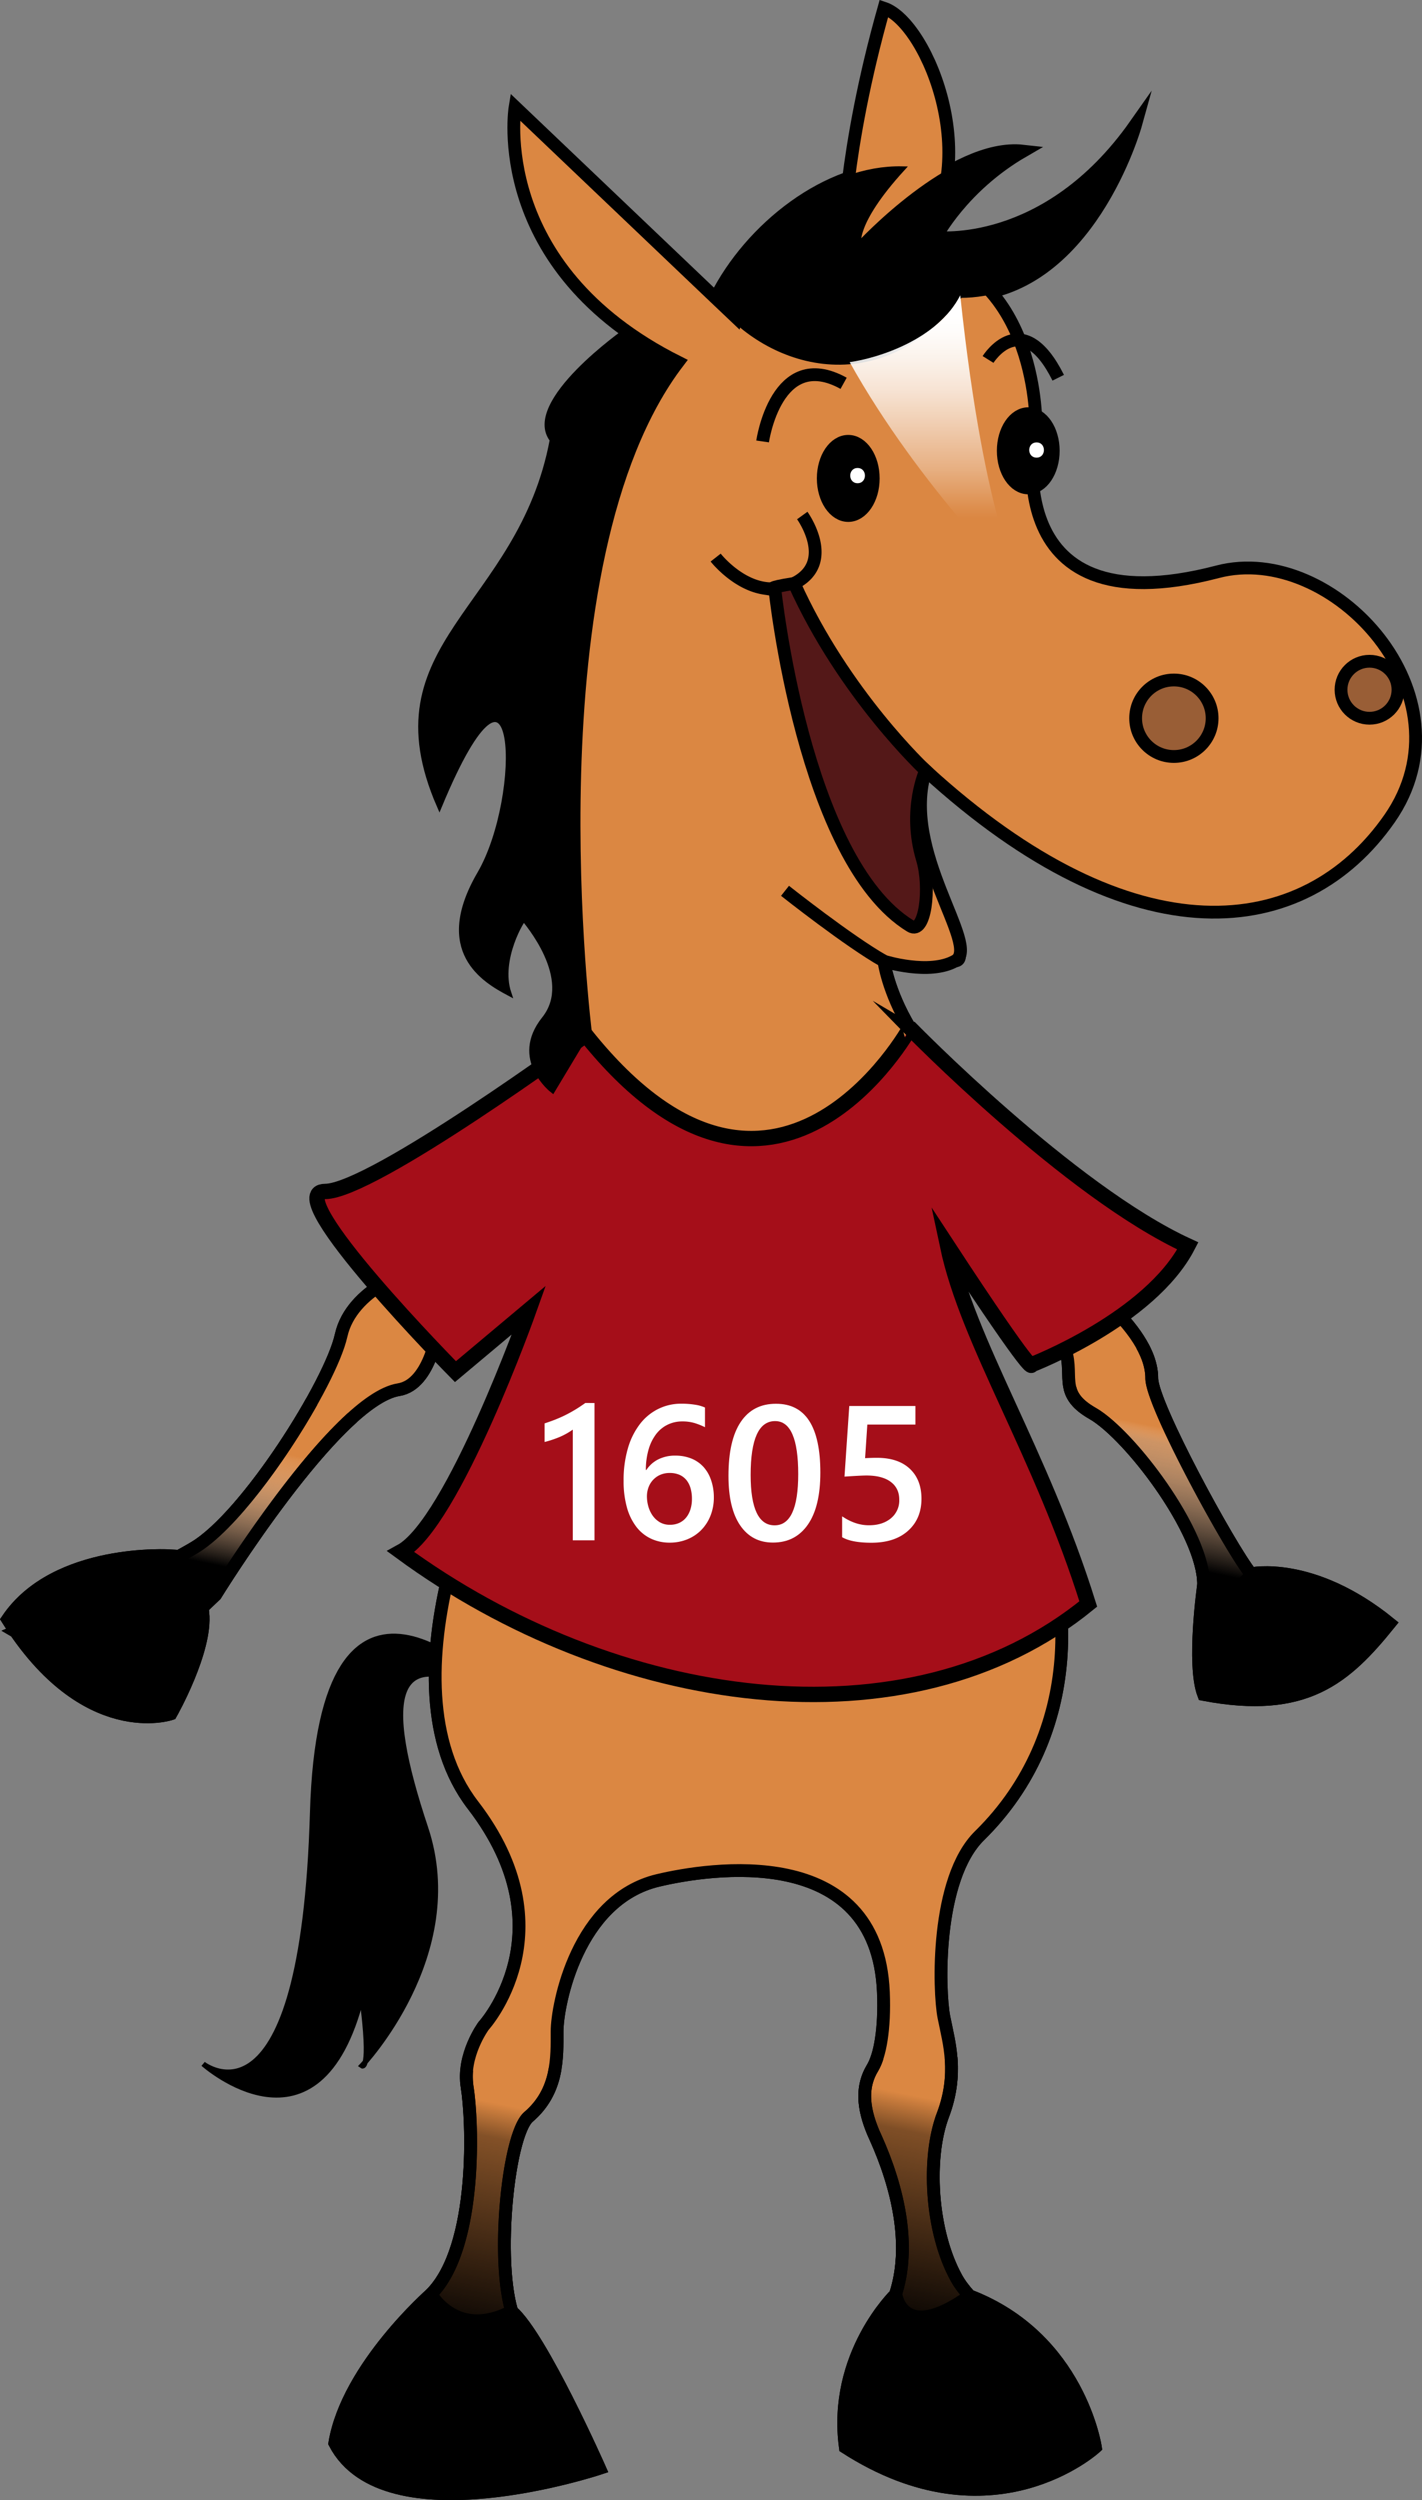 <svg xmlns="http://www.w3.org/2000/svg" xmlns:xlink="http://www.w3.org/1999/xlink" viewBox="0 0 1112.22 1954.94"><rect x="0" y="0" width="1112.22" height="1954.94" fill="#808080" stroke="none"/><defs><style>.cls-1,.cls-10,.cls-11,.cls-12,.cls-15,.cls-2,.cls-3,.cls-4,.cls-5,.cls-6,.cls-7,.cls-8,.cls-9{stroke:#000;stroke-miterlimit:10;}.cls-1{stroke-width:4px;}.cls-13,.cls-2{fill:#fff;}.cls-10,.cls-11,.cls-12,.cls-15,.cls-2,.cls-3,.cls-4,.cls-5,.cls-6,.cls-7,.cls-9{stroke-width:10px;}.cls-3{fill:#db8742;}.cls-5{fill:none;}.cls-6{fill:#541818;}.cls-7{fill:#995e36;}.cls-8{fill:#a50e19;stroke-width:12px;}.cls-9{fill:url(#linear-gradient);}.cls-10{fill:url(#linear-gradient-2);}.cls-11{fill:url(#linear-gradient-3);}.cls-12{fill:url(#linear-gradient-4);}.cls-14{fill:url(#linear-gradient-5);}.cls-15{fill:url(#linear-gradient-6);}</style><linearGradient id="linear-gradient" x1="359.16" y1="1848.14" x2="407.2" y2="1611.56" gradientUnits="userSpaceOnUse"><stop offset="0.06"/><stop offset="0.74" stop-opacity="0.4"/><stop offset="0.85" stop-opacity="0"/></linearGradient><linearGradient id="linear-gradient-2" x1="725.07" y1="1843.58" x2="771.6" y2="1614.41" gradientUnits="userSpaceOnUse"><stop offset="0.06"/><stop offset="0.73" stop-opacity="0.42"/><stop offset="0.85" stop-opacity="0"/></linearGradient><linearGradient id="linear-gradient-3" x1="168.35" y1="1284.86" x2="208.17" y2="1088.71" gradientUnits="userSpaceOnUse"><stop offset="0.3"/><stop offset="0.76" stop-color="#eaeaea" stop-opacity="0.08"/><stop offset="0.78" stop-color="#fff" stop-opacity="0"/></linearGradient><linearGradient id="linear-gradient-4" x1="901.56" y1="1257.17" x2="941.23" y2="1061.81" gradientUnits="userSpaceOnUse"><stop offset="0.18"/><stop offset="0.64" stop-color="#b0b0b0" stop-opacity="0.31"/><stop offset="0.7" stop-color="#fff" stop-opacity="0"/></linearGradient><linearGradient id="linear-gradient-5" x1="732.41" y1="460.41" x2="732.41" y2="230.91" gradientUnits="userSpaceOnUse"><stop offset="0" stop-color="#fff" stop-opacity="0"/><stop offset="0.24" stop-color="#fff" stop-opacity="0"/><stop offset="0.27" stop-color="#fff" stop-opacity="0.05"/><stop offset="0.41" stop-color="#fff" stop-opacity="0.34"/><stop offset="0.55" stop-color="#fff" stop-opacity="0.57"/><stop offset="0.67" stop-color="#fff" stop-opacity="0.76"/><stop offset="0.78" stop-color="#fff" stop-opacity="0.89"/><stop offset="0.87" stop-color="#fff" stop-opacity="0.97"/><stop offset="0.93" stop-color="#fff"/></linearGradient><linearGradient id="linear-gradient-6" x1="392.76" y1="1617.07" x2="392.76" y2="1617.07" gradientUnits="userSpaceOnUse"><stop offset="0" stop-color="#fff" stop-opacity="0"/><stop offset="0.07" stop-color="#fff" stop-opacity="0.16"/><stop offset="0.16" stop-color="#fff" stop-opacity="0.36"/><stop offset="0.26" stop-color="#fff" stop-opacity="0.53"/><stop offset="0.36" stop-color="#fff" stop-opacity="0.67"/><stop offset="0.47" stop-color="#fff" stop-opacity="0.79"/><stop offset="0.58" stop-color="#fff" stop-opacity="0.88"/><stop offset="0.7" stop-color="#fff" stop-opacity="0.95"/><stop offset="0.83" stop-color="#fff" stop-opacity="0.99"/><stop offset="1" stop-color="#fff"/><stop offset="1" stop-color="#fff" stop-opacity="0.99"/><stop offset="1" stop-color="#fff" stop-opacity="0.96"/><stop offset="1" stop-color="#fff" stop-opacity="0.91"/><stop offset="1" stop-color="#fff" stop-opacity="0.83"/><stop offset="1" stop-color="#fff" stop-opacity="0.73"/><stop offset="1" stop-color="#fff" stop-opacity="0.61"/><stop offset="1" stop-color="#fff" stop-opacity="0.47"/><stop offset="1" stop-color="#fff" stop-opacity="0.3"/><stop offset="1" stop-color="#fff" stop-opacity="0.12"/><stop offset="1" stop-color="#fff" stop-opacity="0"/></linearGradient></defs><title>1605 Tilia-2-negative</title><g id="Layer_2" data-name="Layer 2"><g id="_2nd_Place" data-name="2nd Place"><path class="cls-1" d="M407,1342.36s-1.64-1.93-4.58-5.11c-25.73-27.82-151.31-151.38-158,80.11-7.5,258-85.5,196.49-85.5,196.49s90.62,81,124.06-52.5c7.94,60,0,54,0,54s82.93-87,49.93-186S299.39,1268,405.4,1340.43"/><path id="body" class="cls-2" d="M530.33,301.54C411.11,457.76,483.82,807.2,483.82,807.2L323.62,992.57s-48.6,14.67-56.82,51.67-73.58,141.18-114.69,165.85-139.78,65.78-139.78,65.78l78.11,45.76,78.11-74.54s93.91-152.51,143.29-160.45c25.45-4.1,30.9-49.33,30.9-49.33l93-69.77s-4.11,102.78-28.78,131.55-111.55,215.58-37,312.44c75.91,98.63,8.22,172.66,8.22,172.66s-16.93,23-12.82,47.7,8.71,125-28.29,162-61.67,123.33-61.67,123.33,86.33,37,123.33,20.56,53.44-12.33,53.44-12.33l-49.33-111c-16.44-37-6.25-144.82,10.56-159.23,23.3-20,22.33-46.33,22.33-66.88s15.68-103,79-118c39-9.25,171.36-30.69,176.22,87.49,1.18,28.69-2.68,49.58-8.53,59.25-8.36,13.81-8,29.92.58,50.31,4.26,10.06,41.9,85.36,10.38,142.91s-11,90.44-11,90.44,127.44,37,152.11,0-65.78-82.22-86.33-119.22S725,1687,737.38,1654.08s5-56.2.92-76.75-6.67-108.08,27.89-142c81-79.62,76.58-196.42,35.47-270.41S735.88,947,735.88,947s76.43,60.49,95.84,104.48c10.07,22.83-6,37.26,22.83,53.71s86.89,92.59,86.89,133.7,16.44,82.76,16.44,82.76,90.44,15.91,90.44-41.65-53.44-28.78-69.89-49.33-77.57-132.44-77.57-153-16.55-41.29-33.57-57.74c-9.36-9-138.21-187.12-155.61-216.12s-20.3-52.19-20.3-52.19"/><path class="cls-2" d="M614,696.56s50,39.63,77.42,55"/><path id="hair_bangs" class="cls-2" d="M888.23,97.44S851.16,230.91,751.05,230.91c-66.53,85.27-155.12,51.59-191.3,2.14,27.24-54.47,87.89-102.24,145.9-101-39.1,42.88-34.05,59.27-34.05,59.27s73.15-79.45,128.64-73.15c-47.92,27.74-68.34,67.45-68.34,67.45S818.59,196.49,888.23,97.44Z"/><ellipse id="eye_L" class="cls-2" cx="663.46" cy="374.09" rx="19.55" ry="29.01"/><ellipse id="eye_R" class="cls-2" cx="800.25" cy="352.5" rx="19.55" ry="29.01"/><path id="brow_R" class="cls-2" d="M628.15,345.08s10.71-74.29,63.37-45.29"/><path id="cheek" class="cls-2" d="M559.75,436s16.09,20.57,38,23.94a38.23,38.23,0,0,0,23.43-3.76c32.79-16.4,6.31-53.08,6.31-53.08"/><path id="mouth" class="cls-2" d="M724,602.47s-63.74-59.27-102.84-146.29c-23.43,3.76-15.14,4.16-15.14,4.16s20.77,290.95,141.25,290.95c13.69,0-19.16-57.23-25.82-79.45C709.81,633,724,602.47,724,602.47Z"/><circle id="nostril_R" class="cls-2" cx="918.15" cy="561.62" r="29.91"/><circle id="nostril_L" class="cls-2" cx="1071.17" cy="539.34" r="22.28"/><path class="cls-2" d="M941.44,1238.86s-9,62.73,0,86.08c79.67,15.14,110.9-12.8,145.41-55.53-60.8-49.3-108.41-38.78-108.41-38.78S970.23,1249.39,941.44,1238.86Z"/><path class="cls-2" d="M133.66,1216.54s-89.89-6-127.69,49.7c60.8,96.84,127.69,73.83,127.69,73.83s28.17-49.57,25-79C130.87,1249.69,134.81,1229.41,133.66,1216.54Z"/><path class="cls-2" d="M337.11,1793.86s-65.38,57.32-75.24,116.48c39.44,75.6,207.07,19.72,207.07,19.72s-45.45-102.64-68.74-122.81C357.18,1829.81,337.11,1793.86,337.11,1793.86Z"/><path class="cls-2" d="M700.67,1793.86s-49.32,47.46-39.46,119.77c115,74,195.56,0,195.56,0s-12.81-85.68-98.43-118.44C705.58,1833.1,700.67,1793.86,700.67,1793.86Z"/><path id="shirt_green" class="cls-2" d="M458.15,809.3S291.31,931.65,254.23,931.65s102,140.89,102,140.89l57.47-48.2s-59.32,166.84-100.11,189.09c166.84,122.35,396.72,155.72,537.6,40.78-37.08-118.64-94-204.13-110.05-280,69.27,105.77,65.56,92.94,65.56,92.94s92.69-35.58,122.35-92.94c-92.69-42.53-217.32-170.39-217.32-170.39S606.45,994.68,458.15,809.3Z"/><path id="body-2" data-name="body" class="cls-3" d="M575.55,248.09l-15.8-15L402.89,83.65S382,208.75,530.33,283.17C411.11,439.4,458.15,809.3,458.15,809.3L323.62,992.57s-48.6,14.67-56.82,51.67-73.58,141.18-114.69,165.85-139.78,65.78-139.78,65.78l78.11,45.76,78.11-74.54s93.91-152.51,143.29-160.45c25.45-4.1,30.9-49.33,30.9-49.33l93-69.77s-4.11,102.78-28.78,131.55-111.55,215.58-37,312.44c75.91,98.63,8.22,172.66,8.22,172.66s-16.93,23-12.82,47.7,8.71,125-28.29,162-61.67,123.33-61.67,123.33,86.33,37,123.33,20.56,53.44-12.33,53.44-12.33l-49.33-111c-16.44-37-6.25-144.82,10.56-159.23,23.3-20,22.33-46.33,22.33-66.88s15.68-103,79-118c39-9.25,171.36-30.69,176.22,87.49,1.18,28.69-2.68,49.58-8.53,59.25-8.36,13.81-8,29.92.58,50.31,4.26,10.06,41.9,85.36,10.38,142.91s-11,90.44-11,90.44,127.44,37,152.11,0-65.78-82.22-86.33-119.22S725,1687,737.38,1654.08s5-56.2.92-76.75-6.67-108.08,27.89-142c81-79.62,76.58-196.42,35.47-270.41S735.88,947,735.88,947s76.43,60.49,95.84,104.48c10.07,22.83-6,37.26,22.83,53.71s86.89,92.59,86.89,133.7,16.44,82.76,16.44,82.76,90.44,15.91,90.44-41.65-53.44-28.78-69.89-49.33-77.57-132.44-77.57-153-16.55-41.29-33.57-57.74c-9.36-9-138.21-187.12-155.61-216.12s-20.3-52.19-20.3-52.19,35.57,11.29,55.87-.31S703.69,666.05,724,602.47c162.77,149.12,296.16,133.31,362.85,37.62s-44.09-216.61-134.49-193C774.15,493.76,810.28,334.05,810.28,334.05s2.9-121.78-95.69-139.18C772.58,134,726.19,18,691.4,6.4,659.5,119.48,659.5,192,659.5,192S578.59,234.63,575.55,248.09Z"/><path class="cls-2" d="M614,696.56s50,39.63,77.42,55"/><ellipse id="eye_L-2" data-name="eye_L" class="cls-4" cx="663.46" cy="374.09" rx="19.55" ry="29.01"/><ellipse id="eye_R-2" data-name="eye_R" class="cls-4" cx="804.25" cy="352.5" rx="19.55" ry="29.01"/><path id="brow_L" class="cls-5" d="M772.81,281.08s26.52-42.46,54.88,14.29"/><path id="cheek-2" data-name="cheek" class="cls-5" d="M559.75,436s16.09,20.57,38,23.94a38.23,38.23,0,0,0,23.43-3.76c32.79-16.4,6.31-53.08,6.31-53.08"/><path id="mouth-2" data-name="mouth" class="cls-6" d="M724,602.47s-63.74-59.27-102.84-146.29c-23.43,3.76-15.14,4.16-15.14,4.16s22.14,212.23,106,263.74c11.66,7.17,16.1-30,9.44-52.24C709.81,633,724,602.47,724,602.47Z"/><circle id="nostril_R-2" data-name="nostril_R" class="cls-7" cx="918.15" cy="561.62" r="29.91"/><circle id="nostril_L-2" data-name="nostril_L" class="cls-7" cx="1071.17" cy="539.34" r="22.28"/><path id="shirt_green-2" data-name="shirt_green" class="cls-8" d="M458.15,809.3S291.31,931.65,254.23,931.65s102,140.89,102,140.89l57.47-48.2s-59.32,166.84-100.11,189.09c166.84,122.35,396.72,155.72,537.6,40.78-37.08-118.64-94-204.13-110.05-280,69.27,105.77,65.56,92.94,65.56,92.94s92.69-35.58,122.35-92.94c-92.69-42.53-217.32-170.39-217.32-170.39S606.45,994.68,458.15,809.3Z"/><path class="cls-9" d="M365,1618.89a67.41,67.41,0,0,0,.4,13c4.11,24.67,8.71,125-28.29,162-11.27,11.27-21.39,27.12-30,43.71,3.89,0,7.78,0,11.68.33,32,2.53,64,3.28,96,3.3l-11.91-26.79c-16.44-37-6.25-144.82,10.56-159.23,13.28-11.38,18.67-24.84,20.86-38.12"/><path class="cls-10" d="M686.19,1608.46a41.27,41.27,0,0,1-3.75,8.62c-8.36,13.81-8,29.92.58,50.31,4.26,10.06,41.9,85.36,10.38,142.91a161.9,161.9,0,0,0-11,24.6c17.38-.26,34.77,0,52.4,2,27.12,3.22,53.83,7.07,80.59,11-22.84-22.78-55.73-45.83-67.13-66.35-20.56-37-23.17-94.56-10.83-127.45a100.87,100.87,0,0,0,6.46-45.3"/><path id="hair_bangs-2" data-name="hair_bangs" class="cls-1" d="M888.23,97.44S851.16,230.91,751.05,230.91c-66.53,85.27-155.12,51.59-191.3,2.14,27.24-54.47,87.89-102.24,145.9-101-39.1,42.88-34.05,59.27-34.05,59.27s73.15-79.45,128.64-73.15c-47.92,27.74-68.34,67.45-68.34,67.45S818.59,196.49,888.23,97.44Z"/><path id="hair_flow" class="cls-1" d="M489.62,258.72S409.28,314.93,432,343.94C407,477.54,288.21,502.84,343.7,630.21c63.33-152.67,66.84-7.57,31.53,53s3.78,83.24,22.7,93.32c-8.83-26.48,11.26-59.27,11.94-58s41,46.66,15.81,78.19,6.51,55.9,6.51,55.9l26-43.28s-43.87-375.57,72.18-526.12C496.12,277.09,489.62,258.72,489.62,258.72Z"/><path id="brow_R-2" data-name="brow_R" class="cls-5" d="M596.47,345.18s10.71-74.58,63.37-45.46"/><path class="cls-11" d="M243.82,1096c-24.8,44.11-63.82,97.41-91.7,114.13-11.57,6.94-27.71,15.19-44.92,23.46,4.08,16.24,15.88,31.65,28.68,44.73l32.68-31.18s58.31-94.69,107.2-138.73"/><path class="cls-12" d="M836.91,1085.46c1.66,6.7,6,13,17.63,19.71,28.78,16.44,86.89,92.58,86.89,133.7a189.63,189.63,0,0,0,2,26.82c12.74.42,25.1-.41,36.27-4.79,10.45-3.87,18.65-11.5,24.83-21.06-10.63-.92-20.55-2.19-26.16-9.2-16.44-20.56-77.57-132.44-77.57-153,0-8.6-2.9-17.22-7.52-25.56"/><path class="cls-4" d="M941.44,1238.86s-9,62.73,0,86.08c79.67,15.14,110.9-12.8,145.41-55.53-60.8-49.3-108.41-38.78-108.41-38.78S970.23,1249.39,941.44,1238.86Z"/><path class="cls-4" d="M133.66,1216.54s-89.89-6-127.69,49.7c60.8,96.84,127.69,73.83,127.69,73.83s28.17-49.57,25-79C130.87,1249.69,134.81,1229.41,133.66,1216.54Z"/><path class="cls-4" d="M337.11,1793.86s-65.38,57.32-75.24,116.48c39.44,75.6,207.07,19.72,207.07,19.72s-45.45-102.64-68.74-122.81C357.18,1829.81,337.11,1793.86,337.11,1793.86Z"/><path class="cls-4" d="M700.67,1793.86s-49.32,47.46-39.46,119.77c115,74,195.56,0,195.56,0s-12.81-85.68-98.43-118.44C705.58,1833.1,700.67,1793.86,700.67,1793.86Z"/></g><g id="_1st_Place" data-name="1st Place"><path class="cls-13" d="M670.76,377.85c7.66,0,7.67-11.91,0-11.91s-7.67,11.91,0,11.91Z"/><path class="cls-13" d="M810.76,357.85c7.66,0,7.67-11.91,0-11.91s-7.67,11.91,0,11.91Z"/><path class="cls-14" d="M664.58,283.17c21.79-3.08,68.67-17.45,86.48-52.26,19.31,182.67,49.2,229.49,49.2,229.49S719.36,381.5,664.58,283.17Z"/><path class="cls-15" d="M392.76,1617.07"/></g><g id="Text-_outline" data-name="Text- outline"><path class="cls-13" d="M465,1097.07v107.37H448v-86.57a54.13,54.13,0,0,1-9.92,5.6,81.8,81.8,0,0,1-12.12,4.07V1113q4.25-1.39,8.2-2.93t7.8-3.44q3.84-1.9,7.76-4.25t8.09-5.35Z"/><path class="cls-13" d="M558.34,1170.67a38.63,38.63,0,0,1-2.6,14.43,33.81,33.81,0,0,1-7.21,11.24,32.2,32.2,0,0,1-11,7.32,35.84,35.84,0,0,1-13.73,2.6,34.11,34.11,0,0,1-14.54-3.08,31.15,31.15,0,0,1-11.43-9.15,44,44,0,0,1-7.43-15.12,75.22,75.22,0,0,1-2.64-21,87.77,87.77,0,0,1,3.48-25.85,56.78,56.78,0,0,1,9.56-18.9,40.9,40.9,0,0,1,14.28-11.57,40.27,40.27,0,0,1,17.72-4,66.6,66.6,0,0,1,10.8.8,30.08,30.08,0,0,1,7.8,2.2V1116a50.52,50.52,0,0,0-8-3.22,32.88,32.88,0,0,0-9.74-1.32,25.94,25.94,0,0,0-11.35,2.49,25.16,25.16,0,0,0-9,7.29,36,36,0,0,0-5.93,11.87,57.34,57.34,0,0,0-2.23,16.3h.44a23.71,23.71,0,0,1,9.12-8.2,28.8,28.8,0,0,1,13.51-3,32.91,32.91,0,0,1,12.42,2.23,26.08,26.08,0,0,1,9.45,6.45,28.92,28.92,0,0,1,6,10.25A40.8,40.8,0,0,1,558.34,1170.67Zm-17.14,1.39a30.26,30.26,0,0,0-1.06-8.28,17.84,17.84,0,0,0-3.22-6.41,14.54,14.54,0,0,0-5.42-4.14,18.55,18.55,0,0,0-7.65-1.46,17.89,17.89,0,0,0-7.73,1.58,17,17,0,0,0-9,10,20.56,20.56,0,0,0-1.13,6.74,29.15,29.15,0,0,0,1.06,7.65,23.43,23.43,0,0,0,3.26,7.14,18.19,18.19,0,0,0,5.6,5.31,15.19,15.19,0,0,0,8.09,2.09,17,17,0,0,0,7.4-1.54,15.1,15.1,0,0,0,5.38-4.25,19.18,19.18,0,0,0,3.29-6.41A27.2,27.2,0,0,0,541.2,1172.07Z"/><path class="cls-13" d="M604.56,1206.2q-16.41,0-25.6-13.4T569.77,1154q0-27.83,9.59-42.12T607,1097.65q34.64,0,34.64,53.83,0,26.66-9.78,40.69T604.56,1206.2Zm1.68-95q-19.12,0-19.12,42.12,0,39.4,18.75,39.4,18.46,0,18.46-40.06Q624.33,1111.2,606.24,1111.2Z"/><path class="cls-13" d="M658.68,1202v-16.33q10.33,7,20.95,7t17.21-5.46a18,18,0,0,0,6.52-14.54q0-8.94-6.63-13.92t-19-5q-4.25,0-17.21.88l3.74-55.22H716v14.5H678.39l-1.76,26.29q5.05-.29,9.16-.29,16.7,0,25.82,8.57t9.12,23.44q0,15.6-10.44,25t-28.67,9.41Q666.23,1206.34,658.68,1202Z"/></g></g></svg>